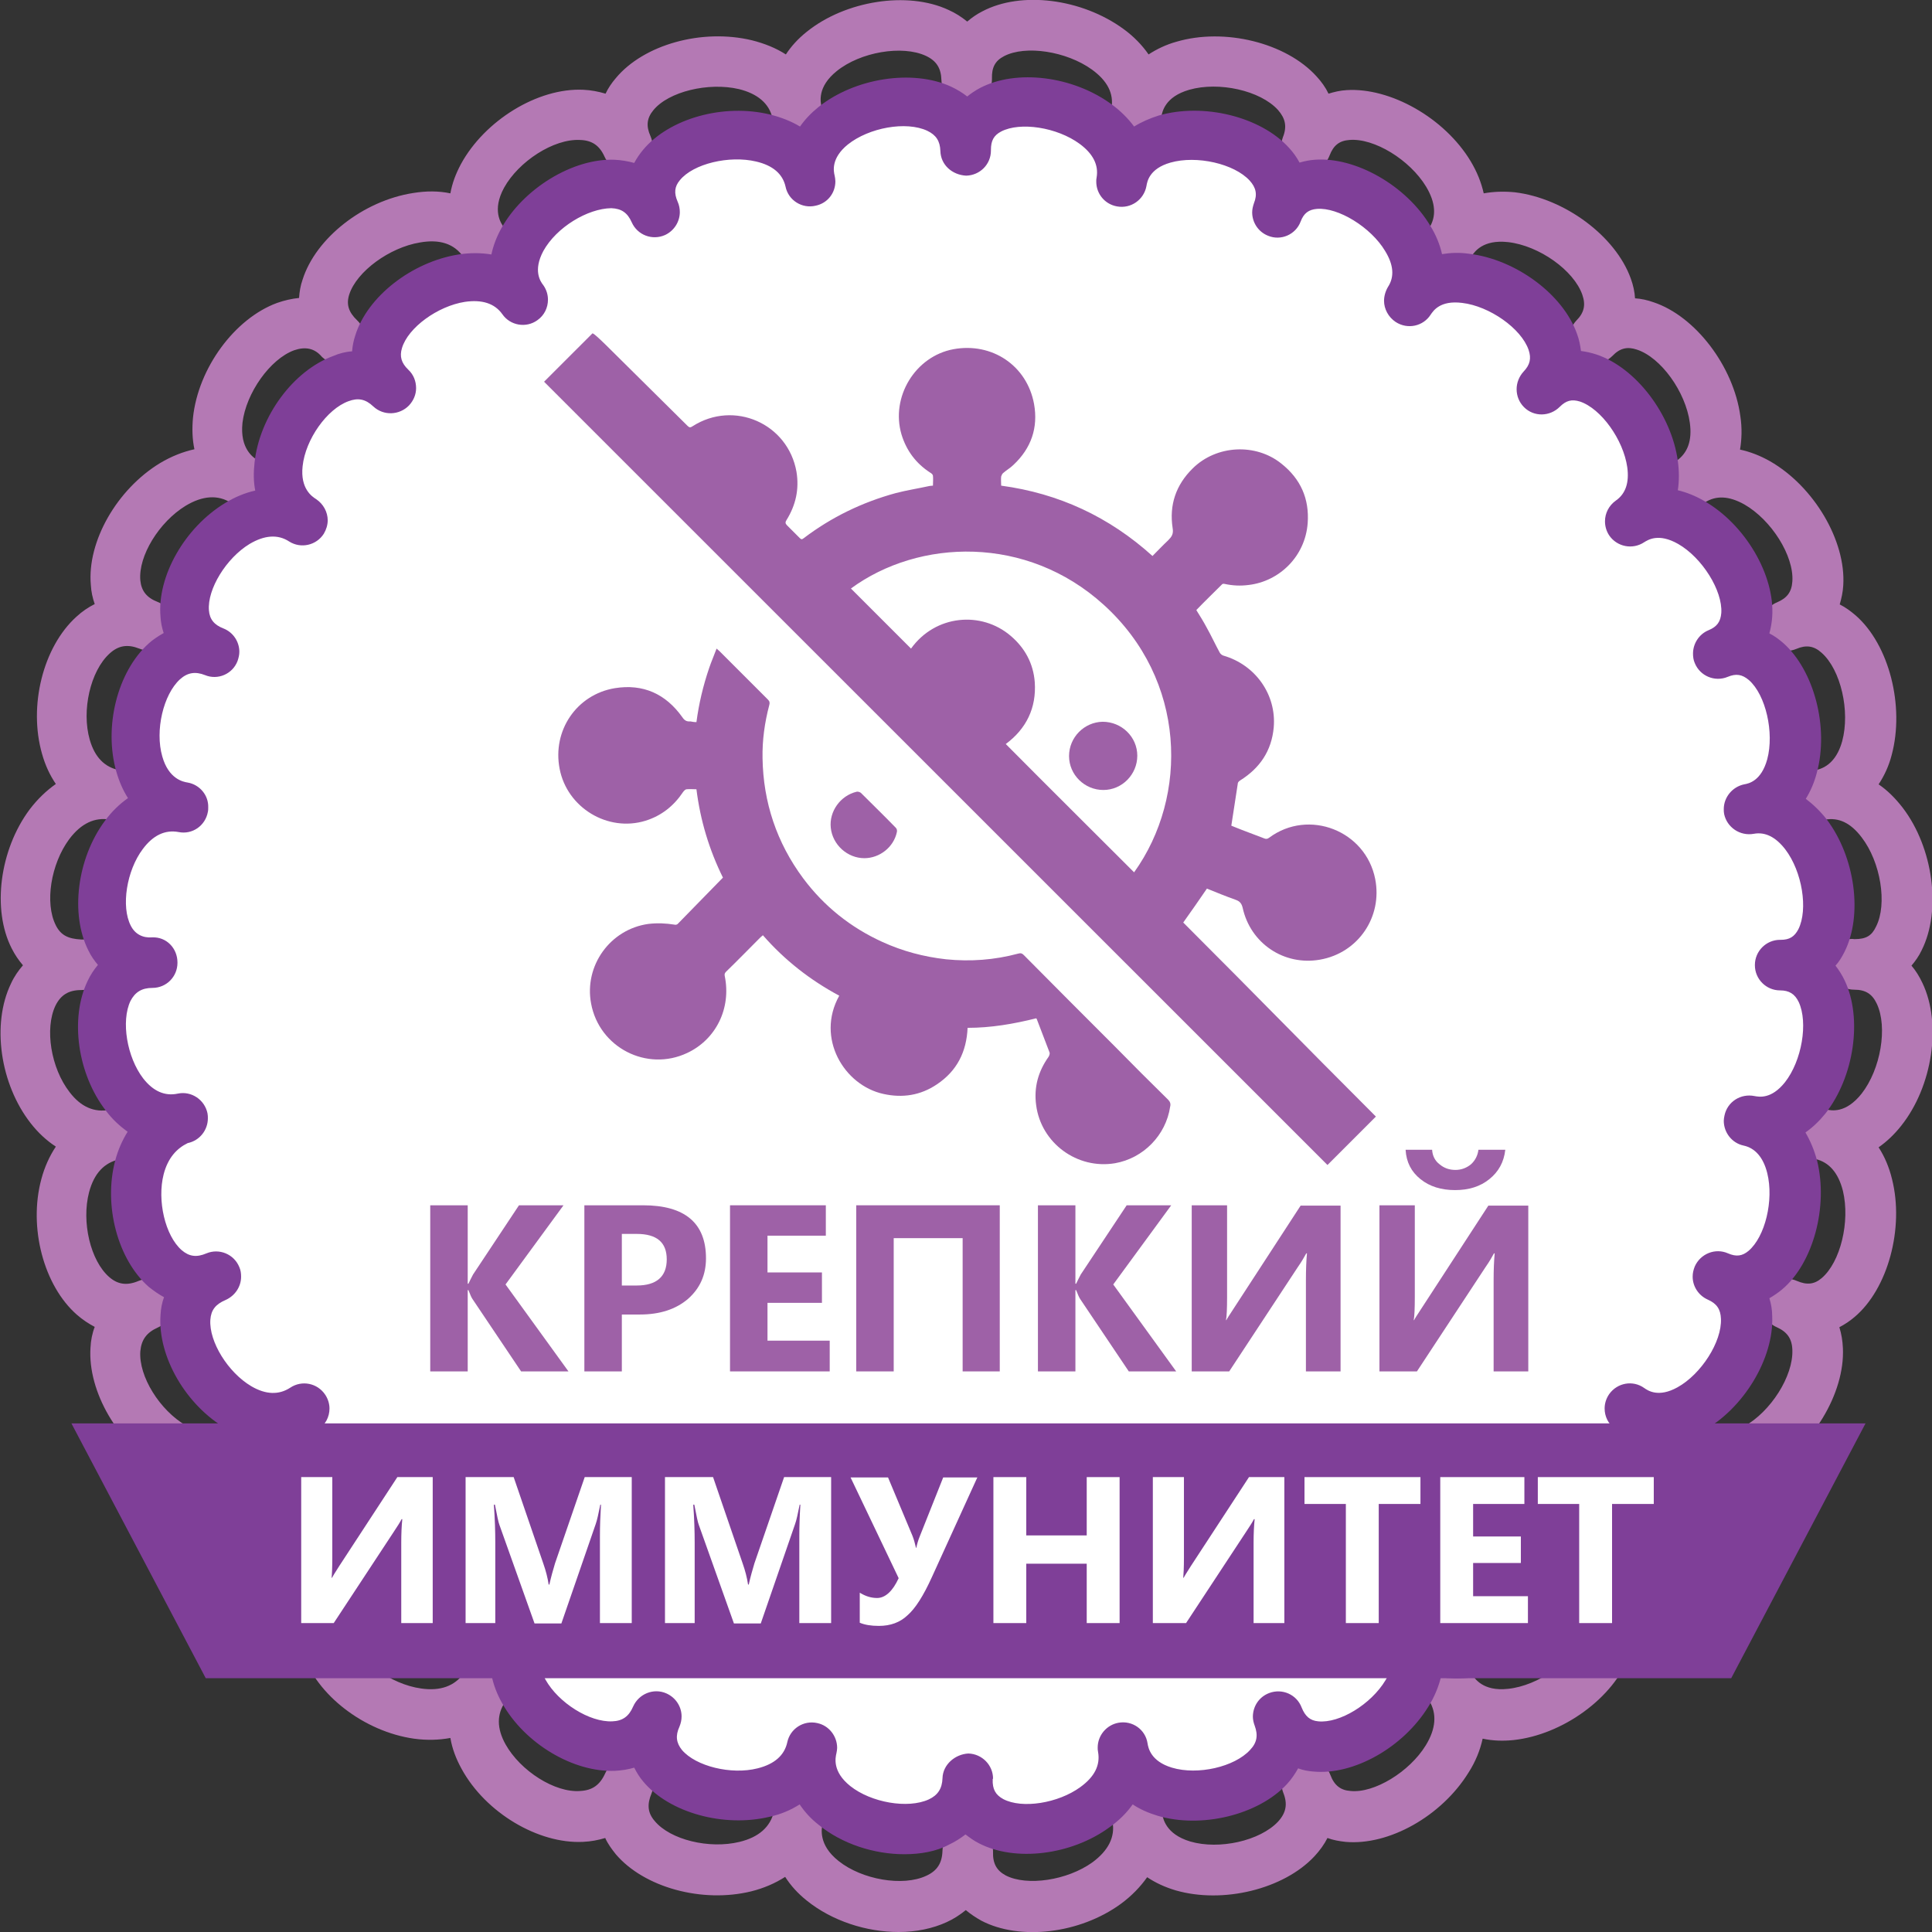 <svg width="103" height="103" viewBox="0 0 103 103" fill="none" xmlns="http://www.w3.org/2000/svg">
<rect x="0" y="0" width="103" height="103" fill="#333333" stroke="none"/>
<g clip-path="url(#clip0)">
<path d="M47.909 103C46.194 103 44.365 102.416 43.008 101.323C42.537 100.946 42.16 100.532 41.859 100.061C41.331 100.4 40.728 100.664 40.05 100.833C37.43 101.474 34.339 100.626 32.831 98.855C32.605 98.572 32.398 98.289 32.266 97.988C31.889 98.101 31.512 98.176 31.078 98.195C28.703 98.308 25.895 96.65 24.614 94.313C24.312 93.767 24.105 93.22 24.011 92.655C23.407 92.768 22.748 92.787 22.069 92.693C19.412 92.316 16.867 90.356 16.151 88.132C16.038 87.774 15.963 87.416 15.944 87.058C15.567 87.04 15.19 86.945 14.794 86.813C12.551 86.041 10.61 83.459 10.29 80.821C10.214 80.18 10.233 79.558 10.346 78.993C9.762 78.88 9.159 78.654 8.593 78.315C6.294 76.977 4.673 74.188 4.824 71.851C4.843 71.456 4.918 71.079 5.05 70.74C4.73 70.57 4.409 70.363 4.108 70.099C2.336 68.554 1.507 65.445 2.204 62.863C2.374 62.222 2.638 61.638 2.977 61.129C2.487 60.809 2.035 60.394 1.639 59.886C-0.001 57.794 -0.453 54.59 0.583 52.442C0.753 52.066 0.979 51.745 1.224 51.462C0.998 51.199 0.791 50.897 0.621 50.558C-0.434 48.485 -0.02 45.3 1.582 43.152C1.997 42.606 2.468 42.154 2.977 41.796C2.657 41.325 2.412 40.797 2.242 40.194C1.507 37.631 2.299 34.484 4.07 32.883C4.372 32.6 4.711 32.374 5.05 32.204C4.937 31.884 4.862 31.545 4.843 31.187C4.636 28.869 6.238 26.08 8.537 24.686C9.14 24.327 9.762 24.082 10.365 23.951C10.252 23.423 10.233 22.858 10.29 22.255C10.572 19.616 12.514 16.978 14.775 16.149C15.152 16.017 15.548 15.923 15.944 15.885C15.963 15.565 16.019 15.226 16.132 14.906C16.83 12.701 19.355 10.703 22.032 10.289C22.729 10.176 23.389 10.176 24.011 10.308C24.105 9.78 24.293 9.271 24.576 8.744C25.839 6.426 28.666 4.673 31.097 4.786C31.512 4.805 31.907 4.881 32.284 4.994C32.416 4.711 32.605 4.428 32.831 4.165C34.32 2.374 37.43 1.508 40.087 2.148C40.766 2.318 41.369 2.563 41.897 2.902C42.179 2.469 42.556 2.054 43.008 1.696C45.063 0.038 48.38 -0.49 50.566 0.528C50.943 0.697 51.264 0.905 51.565 1.15C51.81 0.942 52.074 0.754 52.376 0.603C54.449 -0.49 57.672 -0.075 59.896 1.545C60.442 1.941 60.895 2.412 61.234 2.902C61.667 2.619 62.176 2.374 62.723 2.224C65.286 1.47 68.565 2.28 70.186 4.07C70.45 4.353 70.676 4.673 70.827 4.994C71.129 4.9 71.449 4.824 71.788 4.805C74.106 4.655 77.009 6.275 78.403 8.593C78.743 9.158 78.969 9.724 79.101 10.308C79.629 10.213 80.175 10.195 80.759 10.251C83.417 10.572 86.131 12.588 86.941 14.849C87.073 15.207 87.149 15.565 87.168 15.904C87.488 15.923 87.827 15.998 88.147 16.112C90.371 16.846 92.426 19.522 92.784 22.198C92.878 22.82 92.859 23.423 92.765 23.969C93.293 24.082 93.839 24.29 94.367 24.591C96.704 25.929 98.419 28.831 98.269 31.205C98.25 31.563 98.174 31.903 98.08 32.223C98.382 32.374 98.664 32.581 98.928 32.807C100.719 34.371 101.548 37.65 100.851 40.25C100.7 40.835 100.455 41.362 100.153 41.815C100.624 42.135 101.039 42.549 101.435 43.058C103.075 45.206 103.508 48.542 102.453 50.652C102.302 50.972 102.113 51.236 101.906 51.481C102.132 51.745 102.321 52.047 102.49 52.405C103.527 54.572 103.037 57.907 101.359 60.017C101.001 60.47 100.587 60.865 100.153 61.167C100.474 61.657 100.719 62.241 100.869 62.863C101.529 65.482 100.643 68.723 98.872 70.212C98.608 70.438 98.344 70.608 98.061 70.758C98.174 71.117 98.231 71.475 98.25 71.87C98.363 74.282 96.61 77.165 94.273 78.447C93.764 78.729 93.255 78.918 92.746 79.012C92.859 79.615 92.859 80.256 92.746 80.934C92.332 83.648 90.315 86.21 88.091 86.908C87.771 87.002 87.45 87.077 87.13 87.096C87.092 87.473 87.017 87.869 86.866 88.246C86.037 90.507 83.323 92.485 80.684 92.768C80.119 92.825 79.572 92.806 79.044 92.693C78.912 93.296 78.667 93.918 78.29 94.502C76.858 96.819 74.05 98.402 71.732 98.195C71.392 98.157 71.072 98.101 70.77 97.988C70.601 98.327 70.356 98.666 70.073 98.968C68.433 100.72 65.192 101.511 62.666 100.777C62.101 100.607 61.611 100.381 61.158 100.079C60.8 100.588 60.329 101.078 59.764 101.493C57.577 103.094 54.373 103.471 52.319 102.397C52.017 102.228 51.735 102.039 51.49 101.832C51.188 102.077 50.849 102.303 50.472 102.473C49.737 102.812 48.851 103 47.909 103ZM43.857 97.196C43.8 97.479 43.612 98.346 44.705 99.213C45.949 100.211 48.135 100.588 49.379 100.004C49.963 99.74 50.227 99.326 50.246 98.666C50.265 97.931 50.905 97.404 51.622 97.347C52.357 97.366 52.941 97.969 52.941 98.685C52.941 98.704 52.941 98.704 52.941 98.723C52.922 99.344 53.129 99.721 53.619 99.985C54.75 100.569 56.899 100.249 58.237 99.288C59.085 98.666 59.462 97.931 59.311 97.121C59.292 97.046 59.292 96.97 59.292 96.895C59.292 96.254 59.764 95.689 60.404 95.576C61.139 95.444 61.837 95.934 61.95 96.669C62.007 96.951 62.138 97.78 63.458 98.176C65.003 98.628 67.171 98.138 68.132 97.121C68.565 96.65 68.659 96.179 68.415 95.576C68.358 95.425 68.32 95.255 68.32 95.105C68.32 94.558 68.641 94.049 69.187 93.842C69.885 93.578 70.657 93.918 70.921 94.615C71.129 95.18 71.468 95.444 71.996 95.481C73.258 95.613 75.143 94.464 76.01 93.051C76.556 92.165 76.613 91.355 76.198 90.676C76.067 90.45 75.991 90.205 75.991 89.96C75.991 89.508 76.217 89.075 76.613 88.83C77.235 88.434 78.064 88.622 78.46 89.244C78.611 89.47 79.044 90.186 80.401 90.036C82.022 89.866 83.85 88.566 84.34 87.266C84.548 86.681 84.454 86.229 84.02 85.777C83.775 85.513 83.643 85.174 83.643 84.854C83.643 84.496 83.775 84.138 84.058 83.874C84.604 83.365 85.452 83.384 85.961 83.93C86.357 84.345 86.753 84.458 87.262 84.307C88.506 83.93 89.806 82.14 90.07 80.482C90.221 79.464 89.976 78.729 89.354 78.277C88.977 78.013 88.788 77.599 88.788 77.184C88.788 76.92 88.864 76.657 89.033 76.412C89.467 75.809 90.296 75.658 90.899 76.091C91.125 76.242 91.785 76.713 92.972 76.054C94.405 75.262 95.611 73.359 95.555 71.965C95.536 71.362 95.272 71.003 94.725 70.758C94.216 70.532 93.915 70.042 93.915 69.534C93.915 69.345 93.953 69.176 94.028 68.987C94.329 68.309 95.121 67.988 95.799 68.29C96.327 68.516 96.723 68.478 97.119 68.139C98.118 67.291 98.645 65.124 98.25 63.485C98.005 62.524 97.515 61.958 96.78 61.789C96.158 61.657 95.724 61.092 95.724 60.47C95.724 60.376 95.743 60.281 95.762 60.187C95.913 59.452 96.629 59 97.364 59.151C97.628 59.207 98.4 59.377 99.249 58.303C100.266 57.002 100.643 54.76 100.059 53.516C99.814 52.989 99.456 52.763 98.853 52.763C98.118 52.763 97.515 52.16 97.515 51.425C97.515 51.425 97.515 51.425 97.515 51.406C97.515 50.671 98.155 49.955 98.872 50.068C99.494 50.068 99.795 49.88 100.021 49.39C100.624 48.203 100.266 45.96 99.249 44.641C98.664 43.868 98.023 43.567 97.288 43.699C96.553 43.85 95.856 43.36 95.705 42.644C95.686 42.549 95.686 42.474 95.686 42.38C95.686 41.758 96.139 41.193 96.78 41.061C97.477 40.929 97.967 40.401 98.212 39.516C98.645 37.914 98.137 35.709 97.119 34.805C96.704 34.428 96.29 34.371 95.762 34.597C95.083 34.88 94.292 34.56 94.009 33.862C93.934 33.693 93.915 33.523 93.915 33.354C93.915 32.826 94.235 32.317 94.744 32.11C95.272 31.884 95.517 31.563 95.555 30.998C95.649 29.641 94.442 27.719 92.991 26.89C92.181 26.438 91.484 26.4 90.88 26.796C90.258 27.21 89.429 27.06 89.014 26.438C88.864 26.212 88.788 25.948 88.788 25.684C88.788 25.251 88.996 24.836 89.373 24.572C89.976 24.158 90.221 23.48 90.089 22.537C89.863 20.879 88.543 19.051 87.262 18.637C86.753 18.467 86.357 18.561 85.961 18.976C85.433 19.503 84.585 19.522 84.058 18.995C83.794 18.731 83.662 18.392 83.662 18.034C83.662 17.694 83.794 17.355 84.039 17.091C84.454 16.677 84.548 16.262 84.359 15.716C83.907 14.416 82.06 13.097 80.401 12.908C79.044 12.757 78.611 13.436 78.46 13.643C78.064 14.265 77.235 14.453 76.594 14.039C76.198 13.775 75.972 13.341 75.972 12.908C75.972 12.663 76.048 12.399 76.18 12.173C76.594 11.551 76.538 10.798 76.029 9.95C75.162 8.518 73.258 7.349 71.939 7.462C71.411 7.5 71.091 7.745 70.883 8.291C70.62 8.989 69.828 9.328 69.15 9.045C68.622 8.838 68.301 8.329 68.301 7.801C68.301 7.632 68.339 7.481 68.396 7.312C68.622 6.746 68.528 6.313 68.132 5.861C67.189 4.824 64.984 4.334 63.401 4.786C62.101 5.163 61.969 5.955 61.912 6.219C61.78 6.953 61.083 7.443 60.348 7.312C59.688 7.198 59.236 6.633 59.236 5.992C59.236 5.917 59.236 5.842 59.255 5.766C59.387 4.994 59.047 4.315 58.218 3.712C56.861 2.732 54.675 2.393 53.525 2.996C53.054 3.241 52.866 3.599 52.884 4.183C52.884 4.202 52.884 4.202 52.884 4.221C52.884 4.956 52.3 5.54 51.565 5.559C50.811 5.54 50.208 4.994 50.189 4.259C50.17 3.637 49.925 3.241 49.36 2.977C48.097 2.393 45.873 2.77 44.611 3.788C43.555 4.636 43.743 5.446 43.8 5.71C43.819 5.804 43.838 5.917 43.838 6.011C43.838 6.633 43.423 7.18 42.782 7.312C42.066 7.462 41.331 7.029 41.18 6.294C41.011 5.521 40.389 4.994 39.39 4.749C37.769 4.372 35.639 4.881 34.829 5.879C34.489 6.294 34.433 6.709 34.678 7.255C34.753 7.425 34.791 7.613 34.791 7.801C34.791 8.31 34.489 8.8 33.999 9.026C33.321 9.328 32.529 9.026 32.228 8.348C31.964 7.764 31.568 7.481 30.927 7.462C29.514 7.387 27.648 8.612 26.875 10.006C26.216 11.212 26.706 11.909 26.875 12.136C27.045 12.362 27.12 12.644 27.12 12.908C27.12 13.323 26.932 13.737 26.555 14.001C25.952 14.434 25.104 14.284 24.689 13.681C24.218 13.002 23.445 12.739 22.39 12.927C20.769 13.191 19.016 14.472 18.62 15.697C18.451 16.225 18.582 16.639 19.035 17.073C19.317 17.336 19.45 17.694 19.45 18.052C19.45 18.392 19.317 18.712 19.073 18.976C18.564 19.503 17.715 19.541 17.169 19.032C16.773 18.561 16.283 18.467 15.68 18.674C14.398 19.145 13.117 20.954 12.928 22.537C12.777 23.932 13.513 24.403 13.758 24.554C14.153 24.817 14.38 25.251 14.38 25.684C14.38 25.929 14.304 26.174 14.172 26.4C13.776 27.022 12.947 27.21 12.325 26.815C11.628 26.363 10.799 26.419 9.894 26.966C8.48 27.832 7.368 29.641 7.481 30.942C7.538 31.507 7.821 31.865 8.405 32.091C8.933 32.298 9.253 32.807 9.253 33.335C9.253 33.504 9.215 33.655 9.159 33.825C8.895 34.522 8.103 34.861 7.425 34.578C6.803 34.334 6.313 34.409 5.842 34.842C4.824 35.766 4.334 37.876 4.786 39.44C5.05 40.364 5.578 40.91 6.37 41.061C7.01 41.174 7.481 41.739 7.463 42.38C7.463 42.455 7.463 42.549 7.444 42.625C7.312 43.36 6.615 43.85 5.879 43.699C5.05 43.548 4.315 43.906 3.693 44.735C2.713 46.054 2.374 48.146 2.977 49.333C3.241 49.861 3.637 50.049 4.315 50.087C5.05 50.049 5.672 50.671 5.672 51.425C5.672 51.425 5.672 51.425 5.672 51.444C5.672 52.178 5.088 52.782 4.334 52.782C3.655 52.782 3.241 53.045 2.958 53.611C2.374 54.836 2.713 56.946 3.712 58.227C4.315 59.019 5.031 59.32 5.842 59.17C6.577 59.019 7.274 59.49 7.425 60.225C7.444 60.319 7.444 60.413 7.444 60.489C7.444 61.111 7.01 61.676 6.37 61.808C5.559 61.977 5.013 62.561 4.749 63.56C4.334 65.143 4.824 67.216 5.823 68.083C6.275 68.478 6.765 68.554 7.387 68.29C8.066 68.007 8.857 68.328 9.14 69.025C9.215 69.194 9.234 69.364 9.234 69.534C9.234 70.061 8.914 70.551 8.405 70.777C7.821 71.041 7.538 71.418 7.481 72.04C7.387 73.378 8.518 75.187 9.913 75.997C10.799 76.506 11.59 76.543 12.287 76.072C12.909 75.658 13.739 75.827 14.153 76.449C14.304 76.675 14.38 76.939 14.38 77.184C14.38 77.618 14.172 78.051 13.776 78.296C13.098 78.748 12.815 79.483 12.928 80.463C13.136 82.084 14.38 83.817 15.661 84.269C16.264 84.477 16.735 84.364 17.226 83.893C17.753 83.365 18.601 83.384 19.129 83.911C19.393 84.175 19.506 84.514 19.506 84.854C19.506 85.193 19.374 85.551 19.11 85.815C18.639 86.267 18.507 86.738 18.696 87.284C19.11 88.528 20.825 89.791 22.446 90.017C23.483 90.168 24.237 89.885 24.727 89.207C25.141 88.603 25.989 88.453 26.593 88.867C26.97 89.131 27.177 89.546 27.177 89.979C27.177 90.243 27.101 90.507 26.932 90.733C26.48 91.392 26.48 92.146 26.951 92.994C27.742 94.407 29.589 95.595 30.946 95.481C31.587 95.444 31.983 95.161 32.266 94.539C32.567 93.861 33.359 93.541 34.037 93.842C34.546 94.068 34.848 94.558 34.848 95.067C34.848 95.255 34.81 95.425 34.734 95.613C34.489 96.198 34.527 96.65 34.904 97.083C35.733 98.082 37.807 98.591 39.428 98.195C40.445 97.95 41.067 97.403 41.256 96.593C41.425 95.877 42.123 95.406 42.858 95.576C43.48 95.708 43.913 96.273 43.913 96.895C43.894 97.008 43.875 97.102 43.857 97.196Z" fill="#B479B4"/>
<path fill-rule="evenodd" clip-rule="evenodd" d="M51.585 8.103C51.472 3.58 42.293 5.408 43.292 9.761C42.312 5.427 33.133 7.236 34.999 11.419C33.133 7.255 25.368 12.437 27.969 16.111C25.368 12.437 17.584 17.638 20.939 20.803C17.603 17.619 12.402 25.401 16.246 27.832C12.402 25.401 7.218 33.165 11.553 34.861C7.218 33.165 5.39 42.342 9.895 43.152C5.39 42.323 3.562 51.5 8.236 51.443C3.562 51.5 5.39 60.658 9.895 59.734C5.39 60.658 7.218 69.835 11.553 68.026C7.218 69.816 12.42 77.598 16.246 75.055C12.402 77.598 17.603 85.362 20.939 82.083C17.603 85.362 25.368 90.563 27.969 86.775C25.368 90.544 33.152 95.745 34.999 91.467C33.133 95.726 42.312 97.554 43.292 93.126C42.312 97.573 51.472 99.382 51.585 94.784C51.472 99.401 60.65 97.573 59.878 93.126C60.632 97.573 69.81 95.745 68.17 91.467C69.81 95.726 77.575 90.544 75.2 86.775C77.575 90.544 85.359 85.343 82.23 82.083C85.34 85.362 90.542 77.58 86.923 75.055C90.542 77.598 95.725 69.816 91.616 68.026C95.725 69.816 97.553 60.658 93.275 59.734C97.553 60.658 99.381 51.481 94.933 51.443C99.381 51.5 97.553 42.323 93.275 43.152C97.553 42.323 95.725 33.165 91.616 34.861C95.725 33.165 90.523 25.382 86.923 27.832C90.542 25.401 85.34 17.619 82.23 20.803C85.34 17.619 77.575 12.437 75.2 16.111C77.575 12.437 69.791 7.236 68.17 11.419C69.81 7.255 60.632 5.427 59.878 9.761C60.65 5.408 51.472 3.58 51.585 8.103Z" fill="white"/>
<path d="M48.211 98.854C46.609 98.854 44.894 98.308 43.65 97.29C43.236 96.97 42.896 96.593 42.632 96.197C42.161 96.499 41.633 96.725 41.03 96.857C38.599 97.441 35.697 96.65 34.302 94.991C34.095 94.746 33.944 94.501 33.812 94.238C33.492 94.332 33.152 94.388 32.794 94.407C30.57 94.501 27.969 92.956 26.763 90.789C26.499 90.318 26.311 89.828 26.216 89.357C25.67 89.451 25.105 89.451 24.501 89.376C22.032 89.018 19.658 87.19 18.979 85.117C18.885 84.816 18.809 84.495 18.791 84.194C18.47 84.156 18.131 84.1 17.792 83.987C15.7 83.252 13.89 80.859 13.57 78.39C13.495 77.825 13.513 77.297 13.608 76.788C13.099 76.675 12.571 76.468 12.062 76.166C9.914 74.923 8.406 72.322 8.557 70.118C8.575 69.778 8.632 69.458 8.745 69.156C8.462 69.006 8.199 68.817 7.935 68.61C6.276 67.159 5.503 64.257 6.144 61.864C6.295 61.299 6.521 60.79 6.804 60.338C6.389 60.036 5.993 59.678 5.654 59.226C4.128 57.266 3.713 54.289 4.674 52.291C4.825 51.971 5.013 51.688 5.221 51.443C5.032 51.217 4.844 50.953 4.712 50.671C3.732 48.73 4.109 45.753 5.598 43.755C5.956 43.265 6.37 42.87 6.823 42.549C6.559 42.135 6.352 41.663 6.201 41.136C5.522 38.743 6.257 35.822 7.916 34.314C8.142 34.107 8.425 33.919 8.726 33.749C8.632 33.466 8.575 33.184 8.557 32.882C8.368 30.715 9.857 28.115 12.006 26.815C12.533 26.494 13.08 26.268 13.608 26.155C13.513 25.684 13.513 25.194 13.57 24.666C13.834 22.198 15.643 19.748 17.773 18.976C18.075 18.844 18.433 18.75 18.772 18.731C18.791 18.448 18.847 18.165 18.941 17.883C19.582 15.81 21.957 13.963 24.445 13.567C25.048 13.473 25.632 13.473 26.198 13.567C26.292 13.115 26.462 12.663 26.706 12.211C27.875 10.062 30.551 8.423 32.775 8.517C33.133 8.536 33.473 8.593 33.812 8.687C33.944 8.442 34.095 8.216 34.283 7.99C35.678 6.313 38.58 5.502 41.049 6.105C41.652 6.256 42.18 6.463 42.651 6.746C42.915 6.369 43.236 6.03 43.631 5.71C45.554 4.164 48.645 3.674 50.699 4.617C51.019 4.767 51.302 4.937 51.566 5.144C51.773 4.975 51.999 4.824 52.245 4.692C54.186 3.674 57.201 4.051 59.256 5.559C59.746 5.917 60.141 6.313 60.462 6.746C60.858 6.501 61.291 6.313 61.762 6.162C64.156 5.465 67.209 6.218 68.717 7.877C68.943 8.122 69.132 8.385 69.282 8.668C69.546 8.593 69.81 8.536 70.093 8.517C72.26 8.348 74.974 9.893 76.256 12.041C76.557 12.531 76.765 13.04 76.878 13.549C77.33 13.473 77.82 13.454 78.329 13.53C80.817 13.831 83.342 15.697 84.077 17.807C84.191 18.109 84.247 18.41 84.285 18.712C84.567 18.75 84.831 18.806 85.114 18.9C87.206 19.597 89.11 22.085 89.449 24.572C89.524 25.119 89.524 25.646 89.449 26.136C89.92 26.249 90.391 26.438 90.844 26.701C93.03 27.945 94.632 30.659 94.481 32.882C94.462 33.184 94.406 33.485 94.33 33.768C94.594 33.9 94.82 34.069 95.065 34.277C96.724 35.746 97.516 38.799 96.856 41.211C96.724 41.72 96.517 42.191 96.272 42.587C96.667 42.888 97.044 43.246 97.383 43.68C98.91 45.696 99.325 48.805 98.326 50.765C98.194 51.029 98.043 51.274 97.855 51.481C98.043 51.726 98.213 51.99 98.345 52.273C99.306 54.289 98.854 57.417 97.308 59.377C96.988 59.772 96.63 60.111 96.253 60.375C96.517 60.828 96.724 61.318 96.875 61.883C97.478 64.332 96.667 67.347 95.009 68.742C94.783 68.93 94.556 69.081 94.33 69.213C94.424 69.514 94.481 69.835 94.481 70.174C94.575 72.416 92.954 75.111 90.768 76.298C90.335 76.543 89.882 76.713 89.43 76.807C89.505 77.335 89.505 77.9 89.411 78.503C89.015 81.028 87.15 83.421 85.058 84.062C84.794 84.137 84.511 84.194 84.247 84.231C84.209 84.552 84.134 84.891 84.021 85.23C83.248 87.341 80.723 89.187 78.254 89.451C77.764 89.508 77.274 89.489 76.821 89.414C76.689 89.941 76.463 90.488 76.143 90.996C74.805 93.163 72.166 94.652 70.017 94.445C69.735 94.426 69.452 94.37 69.207 94.275C69.037 94.577 68.849 94.859 68.604 95.123C67.077 96.763 64.043 97.498 61.706 96.8C61.216 96.65 60.782 96.461 60.386 96.197C60.066 96.65 59.651 97.064 59.142 97.422C57.107 98.911 54.11 99.269 52.188 98.27C51.924 98.138 51.698 97.969 51.472 97.799C51.208 98.006 50.906 98.195 50.586 98.346C49.926 98.704 49.078 98.854 48.211 98.854ZM52.923 94.859C52.904 95.387 53.074 95.689 53.488 95.915C54.487 96.442 56.41 96.141 57.597 95.274C58.351 94.728 58.671 94.106 58.539 93.39C58.521 93.314 58.521 93.239 58.521 93.163C58.521 92.523 58.992 91.957 59.633 91.844C60.368 91.713 61.065 92.202 61.178 92.937C61.216 93.182 61.348 93.898 62.478 94.238C63.854 94.652 65.814 94.2 66.644 93.295C67.021 92.9 67.077 92.504 66.889 91.995C66.832 91.844 66.794 91.675 66.794 91.524C66.794 90.978 67.115 90.469 67.662 90.261C68.359 89.998 69.132 90.337 69.395 91.034C69.584 91.505 69.848 91.731 70.281 91.769C71.412 91.882 73.09 90.865 73.862 89.583C74.333 88.811 74.39 88.113 74.032 87.529C73.9 87.303 73.825 87.058 73.825 86.813C73.825 86.361 74.051 85.927 74.447 85.683C75.068 85.287 75.898 85.475 76.293 86.097C76.425 86.285 76.784 86.888 77.971 86.775C79.422 86.625 81.062 85.475 81.495 84.288C81.684 83.798 81.608 83.421 81.231 83.025C80.987 82.762 80.855 82.422 80.855 82.102C80.855 81.744 80.987 81.386 81.269 81.122C81.816 80.614 82.664 80.632 83.173 81.179C83.512 81.537 83.832 81.631 84.247 81.499C85.34 81.16 86.509 79.558 86.735 78.088C86.867 77.203 86.659 76.562 86.113 76.185C85.736 75.921 85.547 75.507 85.547 75.092C85.547 74.829 85.623 74.565 85.793 74.32C86.226 73.717 87.055 73.566 87.658 73.999C87.847 74.131 88.412 74.527 89.43 73.962C90.693 73.264 91.805 71.531 91.748 70.306C91.729 69.797 91.522 69.496 91.051 69.288C90.542 69.062 90.24 68.572 90.24 68.064C90.24 67.875 90.278 67.706 90.353 67.517C90.655 66.839 91.447 66.518 92.125 66.82C92.559 67.008 92.879 66.971 93.218 66.688C94.104 65.934 94.575 63.993 94.217 62.542C94.01 61.713 93.576 61.205 92.954 61.073C92.332 60.941 91.899 60.375 91.899 59.754C91.899 59.659 91.918 59.565 91.937 59.471C92.088 58.736 92.804 58.284 93.539 58.434C93.765 58.472 94.424 58.623 95.16 57.7C96.064 56.55 96.403 54.515 95.895 53.422C95.687 52.989 95.386 52.8 94.896 52.8C94.161 52.8 93.558 52.197 93.558 51.462C93.558 51.462 93.558 51.462 93.558 51.443C93.558 50.709 94.161 50.105 94.896 50.105C94.915 50.105 94.915 50.105 94.933 50.105C95.405 50.105 95.668 49.936 95.876 49.54C96.403 48.485 96.083 46.469 95.178 45.282C94.669 44.622 94.104 44.339 93.501 44.452C92.766 44.584 92.069 44.113 91.918 43.397C91.899 43.303 91.899 43.227 91.899 43.133C91.899 42.511 92.351 41.946 92.992 41.814C93.218 41.776 93.897 41.645 94.217 40.476C94.594 39.063 94.142 37.047 93.237 36.255C92.879 35.954 92.559 35.897 92.106 36.086C91.428 36.368 90.636 36.048 90.353 35.351C90.278 35.181 90.259 35.012 90.259 34.842C90.259 34.314 90.58 33.806 91.089 33.598C91.541 33.41 91.729 33.146 91.767 32.675C91.842 31.488 90.749 29.735 89.468 29C88.412 28.398 87.847 28.793 87.658 28.906C87.036 29.321 86.207 29.151 85.793 28.548C85.642 28.322 85.566 28.058 85.566 27.794C85.566 27.361 85.774 26.947 86.151 26.683C86.659 26.325 86.867 25.741 86.754 24.911C86.546 23.442 85.359 21.783 84.228 21.406C83.795 21.274 83.493 21.35 83.154 21.689C82.626 22.217 81.778 22.236 81.25 21.708C80.987 21.444 80.855 21.105 80.855 20.747C80.855 20.408 80.987 20.069 81.231 19.805C81.571 19.447 81.646 19.108 81.495 18.655C81.1 17.506 79.403 16.319 77.952 16.149C76.765 15.998 76.407 16.582 76.275 16.771C75.879 17.393 75.05 17.581 74.409 17.167C74.013 16.903 73.787 16.469 73.787 16.036C73.787 15.791 73.862 15.527 73.994 15.301C74.352 14.755 74.296 14.114 73.843 13.379C73.09 12.117 71.337 11.042 70.206 11.137C69.772 11.174 69.508 11.363 69.339 11.815C69.075 12.512 68.283 12.851 67.605 12.569C67.077 12.361 66.757 11.853 66.757 11.325C66.757 11.155 66.794 11.005 66.851 10.835C67.04 10.364 66.964 10.006 66.625 9.629C65.796 8.725 63.798 8.272 62.403 8.668C61.272 8.988 61.159 9.686 61.121 9.912C60.99 10.647 60.292 11.137 59.557 11.005C58.898 10.892 58.445 10.326 58.445 9.686C58.445 9.61 58.445 9.535 58.464 9.459C58.577 8.8 58.276 8.197 57.559 7.669C56.353 6.784 54.393 6.482 53.375 7.01C52.98 7.217 52.829 7.5 52.829 7.99C52.829 8.009 52.829 8.009 52.829 8.027C52.829 8.762 52.245 9.346 51.509 9.365C50.774 9.328 50.152 8.8 50.134 8.046C50.115 7.519 49.907 7.198 49.436 6.972C48.305 6.444 46.326 6.803 45.196 7.707C44.291 8.442 44.442 9.139 44.498 9.365C44.517 9.459 44.536 9.573 44.536 9.667C44.536 10.289 44.121 10.835 43.48 10.967C42.764 11.137 42.029 10.684 41.879 9.949C41.728 9.271 41.2 8.819 40.314 8.612C38.882 8.272 36.959 8.725 36.243 9.61C35.961 9.949 35.923 10.289 36.13 10.76C36.206 10.929 36.243 11.118 36.243 11.306C36.243 11.815 35.942 12.305 35.452 12.531C34.773 12.832 33.981 12.531 33.68 11.853C33.454 11.344 33.133 11.118 32.587 11.099C31.324 11.118 29.666 12.117 28.968 13.379C28.403 14.434 28.817 15.018 28.968 15.207C29.138 15.452 29.213 15.716 29.213 15.979C29.213 16.394 29.025 16.809 28.648 17.072C28.045 17.506 27.197 17.355 26.782 16.752C26.367 16.168 25.689 15.961 24.784 16.093C23.333 16.319 21.75 17.468 21.429 18.561C21.297 18.994 21.392 19.352 21.768 19.71C22.051 19.974 22.183 20.332 22.183 20.69C22.183 21.03 22.051 21.35 21.806 21.614C21.297 22.141 20.449 22.179 19.903 21.67C19.488 21.274 19.092 21.199 18.583 21.388C17.434 21.802 16.284 23.423 16.133 24.855C16.001 26.061 16.642 26.475 16.849 26.607C17.245 26.871 17.471 27.305 17.471 27.738C17.471 27.983 17.396 28.228 17.264 28.454C16.868 29.076 16.039 29.264 15.417 28.869C14.814 28.473 14.098 28.529 13.306 29C12.062 29.754 11.044 31.413 11.139 32.543C11.176 33.014 11.421 33.316 11.911 33.504C12.439 33.711 12.76 34.22 12.76 34.748C12.76 34.917 12.722 35.068 12.665 35.238C12.402 35.935 11.61 36.274 10.931 35.992C10.404 35.784 9.989 35.86 9.593 36.218C8.707 37.028 8.255 38.95 8.651 40.326C8.99 41.532 9.763 41.682 10.008 41.72C10.649 41.833 11.12 42.398 11.101 43.039C11.101 43.114 11.101 43.209 11.082 43.284C10.95 44.019 10.253 44.509 9.518 44.358C8.802 44.226 8.161 44.528 7.614 45.263C6.747 46.412 6.446 48.334 6.973 49.352C7.2 49.804 7.614 50.011 8.104 49.974C8.877 49.936 9.461 50.558 9.461 51.312C9.461 51.312 9.461 51.312 9.461 51.33C9.461 52.065 8.877 52.668 8.123 52.668C7.558 52.668 7.2 52.894 6.955 53.365C6.446 54.44 6.766 56.362 7.633 57.492C8.161 58.171 8.783 58.453 9.48 58.303C10.196 58.152 10.912 58.623 11.063 59.358C11.082 59.452 11.082 59.546 11.082 59.622C11.082 60.243 10.649 60.809 10.008 60.941C9.424 61.223 8.952 61.732 8.726 62.599C8.368 63.993 8.802 65.878 9.687 66.65C10.083 66.99 10.479 67.046 11.007 66.82C11.685 66.537 12.477 66.858 12.76 67.555C12.835 67.724 12.854 67.894 12.854 68.064C12.854 68.591 12.533 69.081 12.024 69.307C11.497 69.533 11.252 69.835 11.214 70.362C11.139 71.531 12.156 73.17 13.4 73.905C14.173 74.357 14.87 74.376 15.474 73.981C16.096 73.566 16.925 73.736 17.339 74.357C17.49 74.584 17.566 74.847 17.566 75.092C17.566 75.526 17.358 75.959 16.962 76.204C16.378 76.6 16.133 77.222 16.227 78.088C16.397 79.502 17.547 81.085 18.659 81.48C19.168 81.65 19.563 81.556 19.978 81.16C20.506 80.632 21.354 80.651 21.882 81.179C22.145 81.443 22.259 81.782 22.259 82.121C22.259 82.46 22.127 82.818 21.863 83.082C21.467 83.478 21.354 83.855 21.523 84.326C21.882 85.419 23.446 86.549 24.878 86.757C25.783 86.888 26.443 86.644 26.857 86.059C27.272 85.456 28.12 85.306 28.723 85.72C29.1 85.984 29.307 86.399 29.307 86.832C29.307 87.096 29.232 87.36 29.062 87.586C28.912 87.793 28.478 88.434 29.081 89.546C29.779 90.789 31.437 91.826 32.643 91.769C33.19 91.75 33.529 91.505 33.755 90.978C34.057 90.299 34.849 89.979 35.527 90.28C36.036 90.507 36.337 90.996 36.337 91.505C36.337 91.694 36.3 91.863 36.224 92.052C35.998 92.542 36.055 92.918 36.356 93.295C37.091 94.162 38.976 94.633 40.39 94.275C41.294 94.049 41.822 93.578 41.973 92.881C42.123 92.165 42.84 91.694 43.575 91.863C44.197 91.995 44.63 92.561 44.63 93.182C44.63 93.276 44.611 93.371 44.593 93.465C44.536 93.71 44.366 94.445 45.328 95.217C46.44 96.103 48.4 96.442 49.512 95.933C50.002 95.707 50.228 95.349 50.247 94.803C50.266 94.068 50.925 93.522 51.623 93.484C52.358 93.503 52.942 94.106 52.942 94.822C52.923 94.841 52.923 94.841 52.923 94.859Z" fill="#7F3F98"/>
<path d="M92.295 89.47H10.969L3.807 75.884H99.457L92.295 89.47Z" fill="#7F3F98"/>
<path d="M23.05 86.531H21.392V82.253C21.392 81.763 21.41 81.349 21.448 80.99H21.41C21.335 81.141 21.203 81.349 21.015 81.631L17.792 86.531H16.058V78.748H17.716V83.044C17.716 83.572 17.698 83.93 17.679 84.118H17.698C17.716 84.081 17.848 83.855 18.093 83.478L21.184 78.748H23.069V86.531H23.05Z" fill="white"/>
<path d="M33.718 86.531H31.984V81.876C31.984 81.367 32.003 80.821 32.04 80.218H32.003C31.908 80.689 31.833 81.047 31.758 81.254L29.929 86.549H28.497L26.631 81.311C26.575 81.179 26.499 80.802 26.386 80.218H26.329C26.386 80.99 26.405 81.65 26.405 82.234V86.531H24.822V78.748H27.385L28.968 83.365C29.1 83.742 29.194 84.1 29.251 84.477H29.289C29.383 84.043 29.496 83.666 29.59 83.346L31.173 78.748H33.68V86.531H33.718Z" fill="white"/>
<path d="M44.347 86.531H42.614V81.876C42.614 81.367 42.632 80.821 42.67 80.218H42.632C42.538 80.689 42.463 81.047 42.387 81.254L40.559 86.549H39.127L37.261 81.311C37.204 81.179 37.129 80.802 37.016 80.218H36.959C37.016 80.99 37.035 81.65 37.035 82.234V86.531H35.452V78.748H38.015L39.598 83.365C39.73 83.742 39.824 84.1 39.881 84.477H39.918C40.013 84.043 40.126 83.666 40.22 83.346L41.803 78.748H44.31V86.531H44.347Z" fill="white"/>
<path d="M52.112 78.748L49.681 84.081C49.229 85.079 48.795 85.758 48.381 86.116C47.985 86.493 47.476 86.681 46.854 86.681C46.44 86.681 46.1 86.625 45.836 86.512V84.91C46.138 85.098 46.44 85.193 46.76 85.193C47.193 85.193 47.589 84.835 47.91 84.137L45.346 78.767H47.344L48.645 81.876C48.72 82.064 48.777 82.272 48.833 82.517H48.852C48.89 82.328 48.946 82.121 49.04 81.895L50.284 78.767H52.112V78.748Z" fill="white"/>
<path d="M59.689 86.531H57.936V83.365H54.713V86.531H52.961V78.748H54.713V81.857H57.936V78.748H59.689V86.531Z" fill="white"/>
<path d="M68.491 86.531H66.832V82.253C66.832 81.763 66.851 81.349 66.889 80.99H66.851C66.776 81.141 66.644 81.349 66.455 81.631L63.232 86.531H61.461V78.748H63.119V83.044C63.119 83.572 63.1 83.93 63.082 84.118H63.1C63.119 84.081 63.251 83.855 63.496 83.478L66.587 78.748H68.472V86.531H68.491Z" fill="white"/>
<path d="M75.728 80.18H73.504V86.531H71.751V80.18H69.546V78.748H75.728V80.18Z" fill="white"/>
<path d="M81.458 86.531H76.784V78.748H81.269V80.18H78.536V81.914H81.081V83.327H78.536V85.098H81.458V86.531Z" fill="white"/>
<path d="M88.167 80.18H85.943V86.531H84.191V80.18H81.985V78.748H88.167V80.18Z" fill="white"/>
<path d="M30.306 73.113H27.781L25.199 69.269C25.142 69.194 25.067 69.024 24.973 68.779H24.935V73.113H22.937V64.257H24.935V68.44H24.973C25.029 68.327 25.105 68.157 25.218 67.95L27.668 64.257H30.042L26.951 68.478L30.306 73.113Z" fill="#9E61A7"/>
<path d="M33.152 70.061V73.113H31.154V64.257H34.283C36.507 64.257 37.638 65.199 37.638 67.083C37.638 67.969 37.318 68.685 36.677 69.25C36.036 69.797 35.188 70.08 34.113 70.08H33.152V70.061ZM33.152 65.783V68.534H33.944C34.999 68.534 35.546 68.063 35.546 67.14C35.546 66.235 35.018 65.783 33.944 65.783H33.152Z" fill="#9E61A7"/>
<path d="M44.234 73.113H38.919V64.257H44.027V65.877H40.917V67.837H43.82V69.458H40.917V71.474H44.234V73.113Z" fill="#9E61A7"/>
<path d="M53.319 73.113H51.321V66.009H47.646V73.113H45.648V64.257H53.3V73.113H53.319Z" fill="#9E61A7"/>
<path d="M62.705 73.113H60.179L57.597 69.269C57.541 69.194 57.465 69.024 57.371 68.779H57.333V73.113H55.335V64.257H57.333V68.44H57.371C57.427 68.327 57.503 68.157 57.616 67.95L60.066 64.257H62.441L59.35 68.478L62.705 73.113Z" fill="#9E61A7"/>
<path d="M71.506 73.113H69.622V68.252C69.622 67.686 69.64 67.215 69.678 66.82H69.64C69.546 66.989 69.414 67.234 69.188 67.555L65.532 73.113H63.534V64.257H65.419V69.156C65.419 69.759 65.4 70.174 65.362 70.381H65.381C65.4 70.325 65.551 70.098 65.833 69.665L69.339 64.276H71.469V73.113H71.506Z" fill="#9E61A7"/>
<path d="M81.514 73.113H79.629V68.252C79.629 67.686 79.648 67.215 79.686 66.82H79.648C79.554 66.989 79.422 67.234 79.196 67.555L75.54 73.113H73.542V64.257H75.427V69.156C75.427 69.759 75.408 70.174 75.37 70.381H75.389C75.408 70.325 75.558 70.098 75.841 69.665L79.347 64.276H81.477V73.113H81.514ZM80.251 61.298C80.176 61.958 79.893 62.467 79.403 62.862C78.913 63.258 78.31 63.447 77.575 63.447C76.84 63.447 76.218 63.258 75.728 62.862C75.238 62.467 74.974 61.958 74.936 61.298H76.35C76.369 61.619 76.501 61.883 76.746 62.071C76.991 62.278 77.274 62.372 77.594 62.372C77.914 62.372 78.197 62.259 78.423 62.071C78.649 61.864 78.781 61.6 78.819 61.298H80.251Z" fill="#9E61A7"/>
<path d="M49.738 25.891C49.738 25.703 49.757 25.533 49.738 25.364C49.738 25.307 49.662 25.232 49.587 25.194C48.833 24.704 48.324 24.026 48.06 23.159C47.476 21.161 48.795 18.994 50.831 18.617C52.885 18.241 54.751 19.484 55.128 21.538C55.354 22.801 54.977 23.894 54.035 24.779C53.865 24.949 53.658 25.062 53.488 25.213C53.432 25.25 53.394 25.345 53.375 25.401C53.356 25.552 53.375 25.722 53.375 25.891C56.447 26.306 59.124 27.549 61.442 29.641C61.725 29.358 61.989 29.076 62.271 28.812C62.46 28.623 62.573 28.473 62.516 28.152C62.328 26.928 62.686 25.854 63.59 24.968C64.853 23.724 66.945 23.611 68.321 24.723C69.339 25.533 69.81 26.588 69.716 27.889C69.584 29.679 68.189 30.998 66.568 31.186C66.135 31.243 65.72 31.224 65.287 31.13C65.23 31.111 65.155 31.13 65.136 31.167C64.684 31.62 64.231 32.053 63.779 32.524C63.967 32.826 64.156 33.127 64.326 33.447C64.57 33.881 64.778 34.333 65.023 34.785C65.061 34.861 65.155 34.936 65.23 34.955C66.926 35.445 68.057 37.028 67.906 38.78C67.793 40.024 67.171 40.947 66.116 41.607C66.041 41.663 65.984 41.701 65.984 41.814C65.871 42.549 65.758 43.265 65.645 44.019C65.796 44.075 66.003 44.17 66.21 44.245C66.606 44.396 67.002 44.547 67.398 44.697C67.492 44.735 67.567 44.735 67.662 44.66C69.772 43.096 72.807 44.283 73.316 46.864C73.711 48.881 72.411 50.803 70.376 51.161C68.453 51.5 66.663 50.294 66.248 48.391C66.191 48.164 66.097 48.051 65.89 47.976C65.362 47.788 64.853 47.58 64.344 47.373C63.93 47.976 63.515 48.579 63.082 49.182C67.548 53.648 68.886 55.061 73.353 59.527C72.468 60.413 71.619 61.261 70.771 62.109C55.053 46.393 44.743 36.086 29.006 20.351C29.854 19.503 30.721 18.636 31.588 17.77C31.626 17.807 31.55 17.638 32.606 18.693C33.963 20.031 35.301 21.369 36.658 22.707C36.752 22.801 36.809 22.801 36.922 22.725C39.127 21.312 42.01 22.575 42.463 25.156C42.614 26.08 42.425 26.928 41.935 27.719C41.86 27.832 41.86 27.907 41.954 28.002C42.18 28.228 42.406 28.454 42.632 28.68C42.708 28.755 42.745 28.774 42.84 28.699C44.329 27.568 45.968 26.777 47.759 26.287C48.343 26.136 48.946 26.042 49.549 25.91C49.587 25.91 49.644 25.891 49.738 25.891ZM60.462 46.506C63.383 42.436 63.251 36.236 58.841 32.242C54.732 28.511 48.984 28.718 45.365 31.375C46.44 32.449 47.495 33.504 48.569 34.578C49.87 32.769 52.32 32.562 53.884 33.9C54.638 34.541 55.09 35.37 55.166 36.368C55.26 37.744 54.713 38.856 53.62 39.666C55.901 41.965 58.181 44.226 60.462 46.506Z" fill="#9E61A7"/>
<path d="M37.129 38.498C37.261 37.499 37.487 36.557 37.807 35.614C37.921 35.275 38.071 34.936 38.203 34.578C38.26 34.635 38.316 34.672 38.354 34.71C39.221 35.577 40.069 36.425 40.936 37.292C41.03 37.386 41.049 37.461 41.011 37.593C40.767 38.517 40.635 39.459 40.653 40.42C40.691 42.775 41.407 44.923 42.821 46.827C43.933 48.315 45.346 49.446 47.043 50.218C48.117 50.708 49.248 51.01 50.435 51.142C51.736 51.274 53.017 51.179 54.28 50.84C54.412 50.803 54.487 50.821 54.581 50.916C56.184 52.536 57.804 54.157 59.425 55.777C60.368 56.738 61.31 57.681 62.271 58.623C62.384 58.736 62.422 58.849 62.384 59C62.158 60.526 60.952 61.751 59.444 62.015C57.427 62.354 55.505 60.941 55.241 58.924C55.109 57.963 55.354 57.115 55.901 56.343C55.938 56.286 55.976 56.173 55.957 56.117C55.731 55.532 55.505 54.929 55.279 54.345C55.279 54.326 55.26 54.307 55.241 54.289C54.035 54.59 52.829 54.797 51.585 54.797C51.528 56.079 51.019 57.096 49.945 57.812C49.078 58.397 48.117 58.547 47.099 58.321C45.007 57.869 43.48 55.344 44.743 53.083C43.198 52.254 41.841 51.198 40.672 49.86C40.635 49.898 40.578 49.936 40.54 49.974C39.937 50.577 39.334 51.198 38.712 51.801C38.637 51.877 38.618 51.933 38.637 52.028C38.995 53.761 38.166 55.419 36.639 56.135C34.49 57.153 31.946 55.853 31.512 53.497C31.136 51.481 32.53 49.54 34.566 49.257C35.037 49.201 35.489 49.22 35.961 49.295C36.017 49.314 36.092 49.295 36.13 49.257C36.922 48.447 37.694 47.656 38.486 46.845C38.505 46.827 38.524 46.808 38.542 46.789C37.807 45.3 37.336 43.736 37.129 42.078C36.941 42.078 36.771 42.059 36.601 42.078C36.545 42.078 36.469 42.153 36.413 42.229C35.923 42.964 35.263 43.491 34.415 43.755C32.398 44.377 30.231 43.058 29.835 40.985C29.439 38.95 30.74 37.028 32.775 36.689C34.283 36.444 35.489 36.99 36.375 38.234C36.488 38.403 36.601 38.479 36.809 38.46C36.903 38.479 36.997 38.498 37.129 38.498Z" fill="#9E61A7"/>
<path d="M46.081 45.752C45.177 45.752 44.385 45.036 44.291 44.132C44.197 43.265 44.8 42.417 45.667 42.21C45.742 42.191 45.836 42.228 45.893 42.266C46.515 42.888 47.156 43.51 47.759 44.132C47.815 44.188 47.834 44.282 47.815 44.358C47.646 45.168 46.892 45.752 46.081 45.752Z" fill="#9E61A7"/>
<path d="M60.632 40.288C60.632 41.287 59.821 42.116 58.822 42.116C57.823 42.116 56.994 41.306 56.994 40.307C56.994 39.308 57.804 38.498 58.784 38.479C59.802 38.479 60.632 39.289 60.632 40.288Z" fill="#9E61A7"/>
</g>
<defs>
<clipPath id="clip0">
<rect width="103" height="103" fill="white"/>
</clipPath>
</defs>
</svg>
